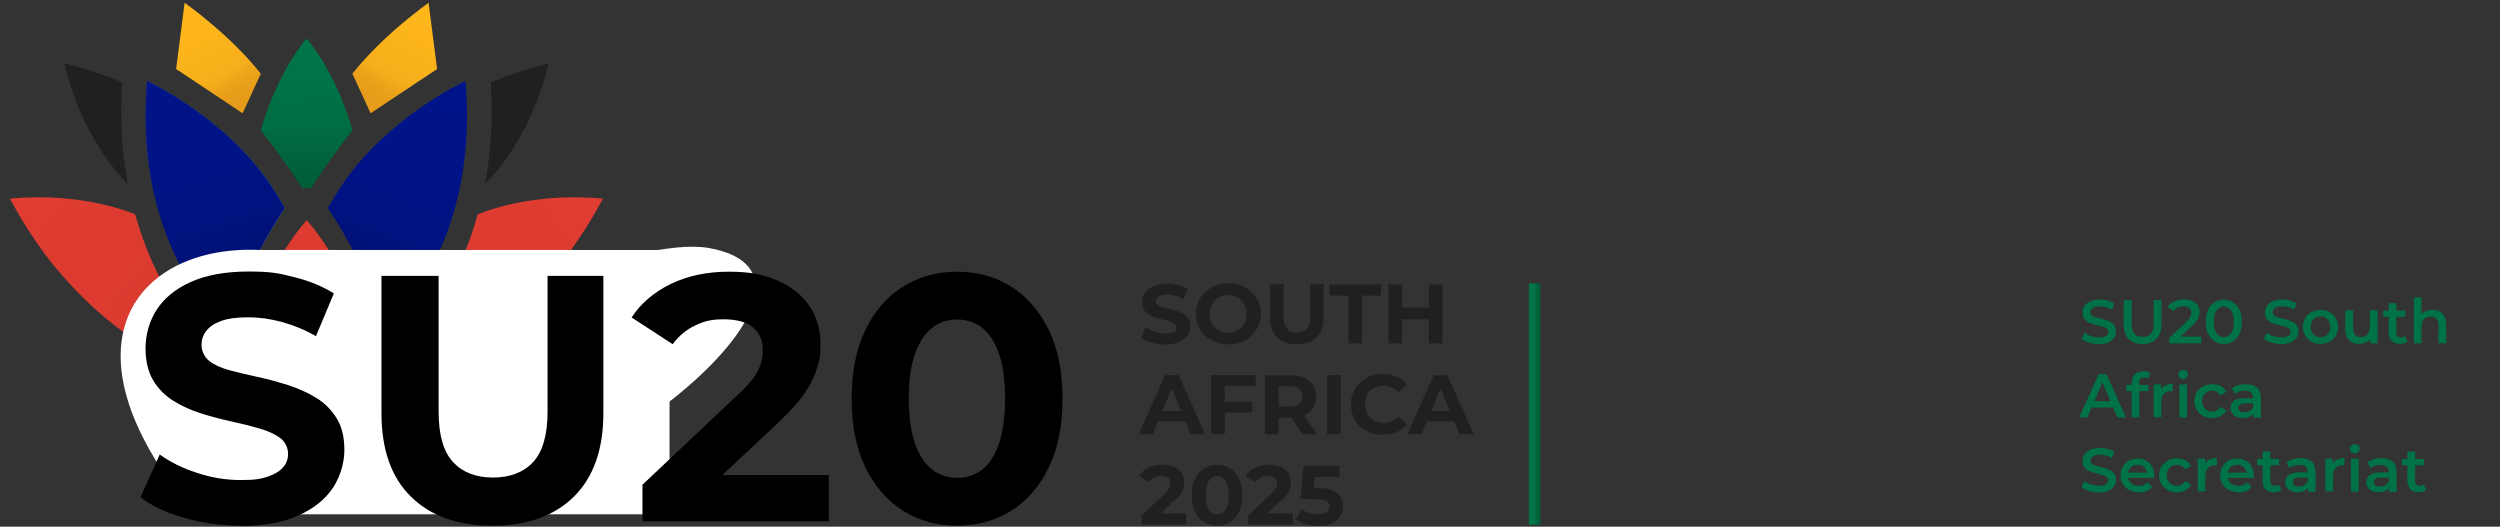 <?xml version="1.0" encoding="UTF-8"?>
<svg id="Layer_1" xmlns="http://www.w3.org/2000/svg" xmlns:xlink="http://www.w3.org/1999/xlink" version="1.1" viewBox="0 0 1496.2 315.2">
  <rect x="0" y="0" width="1496.2" height="315.2" fill="#333333" stroke="none"/>
  <!-- Generator: Adobe Illustrator 29.4.0, SVG Export Plug-In . SVG Version: 2.1.0 Build 152)  -->
  <defs>
    <style>
      .st0 {
        fill: url(#linear-gradient2);
      }

      .st1 {
        fill: url(#linear-gradient1);
      }

      .st2 {
        fill: url(#linear-gradient3);
      }

      .st3 {
        fill: url(#linear-gradient6);
      }

      .st4 {
        fill: url(#linear-gradient8);
      }

      .st5 {
        fill: url(#linear-gradient7);
      }

      .st6 {
        fill: url(#linear-gradient5);
      }

      .st7 {
        fill: url(#linear-gradient4);
      }

      .st8 {
        fill: #2c64ad;
      }

      .st9 {
        fill: url(#linear-gradient);
      }

      .st10 {
        fill: #fff;
      }

      .st11 {
        fill: #221f20;
      }

      .st12 {
        fill: #007247;
      }
    </style>
    <linearGradient id="linear-gradient" x1="181.2" y1="380.6" x2="185" y2="241.8" gradientTransform="translate(0 372.5) scale(1 -1)" gradientUnits="userSpaceOnUse">
      <stop offset="0" stop-color="#007749"/>
      <stop offset=".4" stop-color="#007447"/>
      <stop offset=".6" stop-color="#006d42"/>
      <stop offset=".8" stop-color="#00603a"/>
      <stop offset=".8" stop-color="#005e39"/>
    </linearGradient>
    <linearGradient id="linear-gradient1" x1="271.1" y1="390.7" x2="225.8" y2="311.4" gradientTransform="translate(0 372.5) scale(1 -1)" gradientUnits="userSpaceOnUse">
      <stop offset="0" stop-color="#ffb81c"/>
      <stop offset=".5" stop-color="#fdb51b"/>
      <stop offset=".8" stop-color="#f6ae1b"/>
      <stop offset=".9" stop-color="#eba11a"/>
      <stop offset="1" stop-color="#e69b1a"/>
    </linearGradient>
    <linearGradient id="linear-gradient2" x1="99.9" y1="385.1" x2="140.5" y2="312.3" xlink:href="#linear-gradient1"/>
    <linearGradient id="linear-gradient3" x1="99.3" y1="346.2" x2="156.9" y2="174.3" gradientTransform="translate(0 372.5) scale(1 -1)" gradientUnits="userSpaceOnUse">
      <stop offset="0" stop-color="#001489"/>
      <stop offset=".4" stop-color="#001386"/>
      <stop offset=".6" stop-color="#00127f"/>
      <stop offset=".8" stop-color="#001072"/>
      <stop offset=".9" stop-color="#000d5f"/>
      <stop offset="1" stop-color="#000a48"/>
      <stop offset="1" stop-color="#000a45"/>
    </linearGradient>
    <linearGradient id="linear-gradient4" x1="24.7" y1="251.8" x2="152.2" y2="147.9" gradientTransform="translate(0 372.5) scale(1 -1)" gradientUnits="userSpaceOnUse">
      <stop offset="0" stop-color="#e03c31"/>
      <stop offset=".4" stop-color="#dd3b30"/>
      <stop offset=".7" stop-color="#d6372d"/>
      <stop offset=".8" stop-color="#c93228"/>
      <stop offset="1" stop-color="#b62a22"/>
      <stop offset="1" stop-color="#b02820"/>
    </linearGradient>
    <linearGradient id="linear-gradient5" x1="338.2" y1="248.8" x2="212.6" y2="145.9" xlink:href="#linear-gradient4"/>
    <linearGradient id="linear-gradient6" x1="182.7" y1="252.3" x2="183.7" y2="146.5" xlink:href="#linear-gradient4"/>
    <linearGradient id="linear-gradient7" x1="262.5" y1="317.8" x2="208.6" y2="181.8" xlink:href="#linear-gradient3"/>
    <linearGradient id="linear-gradient8" x1="915" y1="241.8" x2="921.8" y2="241.8" gradientTransform="matrix(1,0,0,1,0,0)" xlink:href="#linear-gradient"/>
  </defs>
  <g>
    <path class="st11" d="M701.3,199.1c-1,.3-2.3.5-3.9.5s-4.2-.3-6.3-1-3.9-1.6-5.4-2.6l-2.8,6.2c1.6,1.2,3.7,2.2,6.3,2.9s5.3,1.1,8.1,1.1,6.2-.5,8.3-1.5c2.2-1,3.9-2.3,5-4,1.1-1.6,1.7-3.5,1.7-5.4s-.4-3.4-1.1-4.6c-.8-1.2-1.7-2.2-3-2.9s-2.5-1.3-4-1.8-2.9-.8-4.4-1.2c-1.5-.3-2.8-.7-4-1-1.2-.3-2.2-.8-2.9-1.3s-1.1-1.3-1.1-2.2.2-1.4.7-2c.4-.6,1.2-1.1,2.2-1.4s2.3-.6,3.9-.6,3.2.2,4.8.7c1.7.4,3.3,1.2,4.9,2.1l2.5-6.2c-1.7-1-3.5-1.8-5.7-2.3-2.2-.5-4.3-.8-6.6-.8-3.3,0-6.1.5-8.3,1.5s-3.8,2.3-5,4-1.6,3.5-1.6,5.5.4,3.4,1.1,4.6,1.7,2.2,3,2.9,2.5,1.4,4,1.8,2.9.9,4.4,1.2,2.8.7,4,1c1.2.4,2.2.8,2.9,1.4s1.1,1.3,1.1,2.2-.2,1.4-.7,2c-.5.6-1.2,1-2.2,1.3h0Z"/>
    <path class="st11" d="M721.2,200.9c1.7,1.6,3.8,2.9,6.2,3.8,2.4.9,5,1.4,7.8,1.4s5.3-.4,7.7-1.4,4.4-2.2,6.1-3.8c1.7-1.6,3.1-3.6,4.1-5.8s1.5-4.7,1.5-7.3-.5-5.1-1.5-7.3c-1-2.2-2.3-4.1-4.1-5.8s-3.8-2.9-6.1-3.8-4.9-1.4-7.7-1.4-5.3.4-7.7,1.4-4.4,2.2-6.2,3.8c-1.8,1.7-3.1,3.6-4.1,5.8s-1.4,4.6-1.4,7.3.5,5.1,1.4,7.3,2.3,4.2,4,5.8h0ZM724.8,183.3c.5-1.4,1.3-2.6,2.3-3.6s2.2-1.8,3.5-2.3,2.8-.8,4.4-.8,3,.3,4.4.8c1.3.5,2.5,1.3,3.5,2.3,1,1,1.8,2.2,2.3,3.6.6,1.4.8,2.9.8,4.6s-.3,3.2-.8,4.6c-.5,1.4-1.3,2.6-2.3,3.6s-2.2,1.8-3.5,2.3c-1.3.5-2.8.8-4.4.8s-3-.3-4.4-.8c-1.3-.5-2.5-1.3-3.5-2.3s-1.8-2.2-2.3-3.6c-.6-1.4-.8-2.9-.8-4.6s.3-3.2.8-4.6h0Z"/>
    <path class="st11" d="M776.2,206.1c5,0,8.9-1.4,11.8-4.2,2.8-2.8,4.2-6.8,4.2-12v-19.8h-8.1v19.5c0,3.4-.7,5.8-2.1,7.3-1.4,1.5-3.3,2.2-5.8,2.2s-4.4-.7-5.8-2.2-2.1-3.9-2.1-7.3v-19.5h-8.2v19.8c0,5.2,1.4,9.2,4.2,12,2.8,2.8,6.7,4.2,11.8,4.2Z"/>
    <polygon class="st11" points="815.2 205.5 815.2 176.9 826.5 176.9 826.5 170.2 795.7 170.2 795.7 176.9 807 176.9 807 205.5 815.2 205.5"/>
    <polygon class="st11" points="839.1 191.1 855.1 191.1 855.1 205.5 863.3 205.5 863.3 170.2 855.1 170.2 855.1 184.1 839.1 184.1 839.1 170.2 830.9 170.2 830.9 205.5 839.1 205.5 839.1 191.1"/>
    <path class="st11" d="M705.4,224.5h-8.1l-15.8,35.3h8.4l3.2-7.6h16.4l3.1,7.6h8.6l-15.8-35.3h0ZM695.7,246l5.6-13.5,5.6,13.5h-11.2Z"/>
    <polygon class="st11" points="751.5 231 751.5 224.5 724.9 224.5 724.9 259.8 733 259.8 733 246.9 749.4 246.9 749.4 240.4 733 240.4 733 231 751.5 231"/>
    <path class="st11" d="M765.3,250h7.1c.1,0,.2,0,.4,0l6.8,9.9h8.8l-7.9-11.3s0,0,0,0c2.3-1,4.1-2.5,5.3-4.4,1.2-1.9,1.9-4.2,1.9-6.8s-.6-4.9-1.9-6.9-3-3.4-5.3-4.4-5-1.5-8.2-1.5h-15.3v35.3h8.2v-9.8h0ZM777.6,232.8c1.2,1.1,1.9,2.6,1.9,4.5s-.6,3.4-1.9,4.5c-1.2,1.1-3.1,1.6-5.7,1.6h-6.7v-12.3h6.7c2.5,0,4.4.5,5.7,1.6h0Z"/>
    <rect class="st11" x="794.2" y="224.5" width="8.2" height="35.3"/>
    <path class="st11" d="M820,234c1-1,2.2-1.8,3.6-2.3,1.4-.5,2.9-.8,4.5-.8s3.4.4,4.8,1c1.5.7,2.8,1.7,4,3.1l5.2-4.9c-1.7-2.1-3.8-3.6-6.2-4.7s-5.2-1.6-8.3-1.6-5.3.4-7.6,1.3-4.3,2.2-6.1,3.8c-1.7,1.6-3.1,3.6-4,5.8-1,2.2-1.4,4.7-1.4,7.3s.5,5.1,1.4,7.3,2.3,4.2,4,5.8c1.7,1.6,3.7,2.9,6.1,3.8s4.9,1.3,7.6,1.3,5.9-.5,8.3-1.6,4.5-2.6,6.2-4.7l-5.2-4.9c-1.2,1.4-2.6,2.5-4,3.1-1.5.7-3.1,1-4.8,1s-3.2-.3-4.5-.8-2.6-1.3-3.6-2.3c-1-1-1.8-2.2-2.3-3.6s-.8-2.9-.8-4.6.3-3.2.8-4.6c.5-1.4,1.3-2.6,2.3-3.6h0Z"/>
    <path class="st11" d="M873.4,259.8h8.6l-15.8-35.3h-8.1l-15.8,35.3h8.4l3.2-7.6h16.4l3.1,7.6h0ZM856.5,246l5.6-13.5,5.6,13.5h-11.2Z"/>
    <path class="st11" d="M702.9,299.8c1.7-1.6,2.9-2.9,3.8-4.2s1.4-2.4,1.7-3.6c.3-1.1.4-2.3.4-3.4,0-2.1-.5-4-1.6-5.6s-2.6-2.8-4.6-3.6c-2-.9-4.3-1.3-6.9-1.3s-6,.6-8.4,1.8c-2.4,1.2-4.3,2.8-5.7,4.8l6,3.8c.9-1.2,1.9-2.1,3.2-2.7,1.3-.6,2.6-.9,4.1-.9s3.2.4,4.2,1.1,1.4,1.8,1.4,3.2,0,1.1-.3,1.8-.5,1.4-1,2.1c-.5.8-1.3,1.6-2.4,2.6l-13.6,12.9v5.3h26.7v-6.7h-15.2l8.1-7.7h0Z"/>
    <path class="st11" d="M736.2,280.3c-2.3-1.4-4.9-2.1-7.8-2.1s-5.5.7-7.8,2.1c-2.3,1.4-4.1,3.5-5.4,6.2-1.3,2.7-2,6-2,9.9s.7,7.2,2,9.9c1.3,2.7,3.1,4.8,5.4,6.2s4.9,2.1,7.8,2.1,5.5-.7,7.8-2.1c2.3-1.4,4.1-3.5,5.4-6.2,1.3-2.7,2-6,2-9.9s-.7-7.2-2-9.9c-1.3-2.7-3.1-4.8-5.4-6.2h0ZM734.5,302.9c-.6,1.7-1.4,2.9-2.4,3.7-1,.8-2.2,1.2-3.6,1.2s-2.5-.4-3.6-1.2c-1-.8-1.8-2-2.4-3.7s-.9-3.9-.9-6.5.3-4.8.9-6.5,1.4-2.9,2.4-3.7c1-.8,2.2-1.2,3.6-1.2s2.6.4,3.6,1.2,1.8,2,2.4,3.7c.6,1.7.9,3.9.9,6.5s-.3,4.8-.9,6.5Z"/>
    <path class="st11" d="M766.7,299.8c1.7-1.6,2.9-2.9,3.8-4.2s1.4-2.4,1.7-3.6c.3-1.1.4-2.3.4-3.4,0-2.1-.5-4-1.6-5.6s-2.6-2.8-4.6-3.6c-2-.9-4.3-1.3-6.9-1.3s-6,.6-8.4,1.8c-2.4,1.2-4.3,2.8-5.7,4.8l6,3.8c.9-1.2,1.9-2.1,3.2-2.7,1.3-.6,2.6-.9,4.1-.9s3.2.4,4.2,1.1,1.4,1.8,1.4,3.2,0,1.1-.3,1.8-.5,1.4-1,2.1-1.3,1.6-2.4,2.6l-13.6,12.9v5.3h26.7v-6.7h-15.2l8.1-7.7h0Z"/>
    <path class="st11" d="M797.7,293.5c-2.1-1-5-1.4-8.5-1.4h-2.9l.6-6.7h14.7v-6.6h-21.5l-1.8,19.9h9c2.2,0,3.8.2,5,.6s2,.9,2.5,1.6c.5.7.7,1.5.7,2.4,0,1.4-.6,2.6-1.8,3.4s-2.8,1.2-4.8,1.2-3.6-.3-5.4-.9c-1.8-.6-3.3-1.4-4.7-2.3l-3.2,6.3c1.7,1.2,3.8,2.1,6.2,2.8,2.4.7,4.8,1,7.3,1s6.1-.5,8.3-1.6c2.2-1.1,3.8-2.5,4.8-4.3,1-1.8,1.6-3.7,1.6-5.8s-.5-3.9-1.5-5.6c-1-1.6-2.5-2.9-4.7-3.9h0Z"/>
  </g>
  <g>
    <g>
      <path class="st9" d="M183.5,23c-19.4,23.5-27.4,55-27.4,55,15.8,20.4,24.8,34.6,24.8,34.6h5.2s9-14.2,24.8-34.6c0,0-8-31.5-27.4-55Z"/>
      <path class="st1" d="M210.9,44.1l10.9,23.7,39.8-26.5-5.1-39.6s-26.6,18.5-45.6,42.4h0Z"/>
      <path class="st0" d="M156.1,44.1l-10.9,23.7-39.8-26.5L110.5,1.7s26.6,18.5,45.6,42.4Z"/>
      <path class="st11" d="M76.4,109.5l-.2-1.1c-2.9-16.3-4.4-34.8-3.3-55.4v-2c.1,0,.2-1.7.2-1.7-10.4-4.4-21.9-8.3-34.6-11.4h0c8.9,37.7,27.1,61.1,38,72.3l-.2-.8h0Z"/>
      <path class="st11" d="M38.6,38.1v.6c.1,0,0-.6,0-.6h0Z"/>
      <path class="st11" d="M290.4,109.5l.2-1.1c2.9-16.3,4.4-34.8,3.3-55.4v-2c-.1,0-.2-1.7-.2-1.7,10.4-4.4,21.9-8.3,34.6-11.4h0c-8.9,37.7-27.1,61.1-38,72.3l.2-.8h0Z"/>
      <path class="st8" d="M119.4,175.9h0c-22.2-33.2-29.8-75.4-29.8-75.4-1.8-9.7-3.3-26.1-1.6-52,0,0,0,0,0,0h0s47.7,21.9,75.3,64.2c0,0,5,7.9,7.2,11.9,0,0-25,35.6-33.4,73.4l-17.6-22h0Z"/>
      <path class="st2" d="M87.9,48.4h0s47.7,21.9,75.3,64.2c0,0,5,7.9,7.2,11.9,0,0-25,35.6-33.4,73.4,0,0-57.8-47-49-149.4h0Z"/>
      <path class="st7" d="M119.6,201.1h0c0,0-.6-.7-1.7-1.8-1.2-1.3-2.3-2.6-3.5-4-8.1-9.8-23.7-32.1-33.5-67,0,0-30.6-13.7-75-9.4l.7,1.2c4.9,9.1,10.1,17.5,15.4,25.1h0s53.4,82.9,135,83.3c0,0-18.1-6.6-37.4-27.3h0Z"/>
      <path class="st6" d="M360.9,118.9c-44.4-4.3-75,9.4-75,9.4-9.7,34.9-25.4,57.2-33.5,67-1.2,1.4-2.3,2.7-3.5,4-1.1,1.2-1.7,1.8-1.7,1.8h0c-19.3,20.8-37.4,27.4-37.4,27.4,81.6-.4,135-83.3,135-83.3h0c5.3-7.6,10.5-16,15.4-25.1l.7-1.2h0Z"/>
      <path class="st3" d="M218.3,203.8c-6.9-40.6-32.8-69.9-34.8-72h0c0-.1,0-.1,0,0,0,0,0,0,0,0h0c-1.9,2.3-27.9,31.5-34.8,72.1,0,0,15.4,17.5,34.8,24.7h0s0,0,0,0c0,0,0,0,0,0h0c19.3-7.2,34.8-24.7,34.8-24.7h0Z"/>
      <path class="st5" d="M278.7,48.4h0s-47.7,21.9-75.3,64.2c0,0-5,7.9-7.2,11.9,0,0,25,35.6,33.4,73.4,0,0,57.8-47,49-149.4h0Z"/>
    </g>
    <rect class="st10" x="143.6" y="149.6" width="257.1" height="158.2"/>
    <path class="st10" d="M100.8,287.1C7.9,154,163,105.4,256.5,195.3c0,0,123.6-54.6,167.6-46.9,94.4,16.6-70.5,153.1-169.7,153.1s-129.6,20-153.6-14.4Z"/>
  </g>
  <g>
    <path d="M144.1,314.6c-11.8,0-23.1-1.6-33.9-4.7-10.9-3.1-19.6-7.2-26.1-12.3l11.5-25.6c6.2,4.5,13.6,8.2,22.3,11,8.7,2.9,17.4,4.3,26.2,4.3s12.1-.7,16.3-2.1c4.1-1.4,7.2-3.3,9.1-5.6,2-2.3,2.9-5,2.9-8.1s-1.5-7-4.6-9.3c-3.1-2.3-7.2-4.2-12.3-5.7-5.1-1.5-10.7-2.9-16.7-4.2-6-1.3-12.1-2.9-18.2-4.8-6.1-1.9-11.7-4.4-16.8-7.6-5.1-3.2-9.2-7.3-12.2-12.4-3-5.1-4.5-11.5-4.5-19.2s2.2-16.1,6.7-23c4.5-6.9,11.3-12.5,20.5-16.6,9.2-4.1,20.7-6.2,34.5-6.2s18.4,1.1,27.4,3.4c9,2.2,16.9,5.5,23.6,9.7l-10.7,25.6c-6.6-3.8-13.4-6.6-20.4-8.5-7-1.9-13.7-2.8-20.2-2.8s-12.1.7-16.2,2.2c-4.1,1.5-7,3.5-8.9,6-1.9,2.5-2.8,5.3-2.8,8.4s1.5,7.1,4.6,9.5c3.1,2.4,7.1,4.2,12.2,5.6,5,1.3,10.6,2.7,16.8,4,6.2,1.3,12.2,3,18.3,4.9,6,2,11.5,4.4,16.6,7.5,5,3,9.1,7.1,12.3,12.2,3.2,5.1,4.7,11.4,4.7,19s-2.3,15.8-6.8,22.7c-4.6,6.9-11.4,12.4-20.7,16.6-9.2,4.2-20.8,6.3-34.6,6.3Z"/>
    <path d="M294.8,314.6c-20.9,0-37.2-5.8-48.9-17.4-11.8-11.6-17.6-28.3-17.6-50v-82.1h34.2v81.3c0,13.9,2.9,23.9,8.6,30.1,5.7,6.2,13.7,9.3,23.9,9.3s18.4-3.1,24.1-9.3c5.7-6.2,8.6-16.3,8.6-30.1v-81.3h33.4v82.1c0,21.7-5.9,38.4-17.6,50-11.8,11.6-28,17.4-48.7,17.4Z"/>
    <path d="M384.5,312.1v-22l56.7-53.5c4.5-4.1,7.8-7.7,10-10.8,2.2-3.1,3.6-6.1,4.3-8.8.7-2.7,1-5.3,1-7.7,0-5.7-2-10.2-5.9-13.4-3.9-3.2-9.8-4.8-17.6-4.8s-12,1.3-17.2,3.8c-5.2,2.5-9.6,6.2-13.2,11.1l-24.6-16c5.5-8.4,13.2-15,23.3-20,10.1-4.9,21.7-7.4,34.9-7.4s20.5,1.8,28.8,5.2c8.3,3.5,14.7,8.5,19.2,15,4.5,6.5,6.8,14.2,6.8,23.2s-.7,9.3-2,14.1c-1.3,4.8-3.7,9.7-7.2,14.9-3.5,5.2-8.7,11-15.5,17.4l-47,44.1-6.5-12.2h83.2v27.7h-111.3Z"/>
    <path d="M572.7,314.6c-12,0-22.8-3-32.2-8.9-9.5-5.9-16.9-14.6-22.5-25.8-5.5-11.3-8.3-25-8.3-41.3s2.8-30,8.3-41.3c5.5-11.3,13-19.9,22.5-25.8,9.5-5.9,20.2-8.9,32.2-8.9s23,3,32.4,8.9c9.5,6,16.9,14.6,22.5,25.8,5.5,11.3,8.3,25,8.3,41.3s-2.8,30-8.3,41.3c-5.5,11.3-13,19.9-22.5,25.8-9.5,6-20.3,8.9-32.4,8.9ZM572.7,286c5.7,0,10.7-1.6,15-4.9,4.3-3.3,7.6-8.4,10.1-15.4,2.4-7,3.7-16,3.7-27.1s-1.2-20.1-3.7-27.1c-2.5-7-5.8-12.1-10.1-15.4-4.3-3.3-9.3-4.9-15-4.9s-10.4,1.6-14.7,4.9c-4.3,3.3-7.8,8.4-10.3,15.4-2.5,7-3.8,16-3.8,27.1s1.3,20.1,3.8,27.1c2.5,7,5.9,12.1,10.3,15.4,4.3,3.3,9.2,4.9,14.7,4.9Z"/>
  </g>
  <rect class="st4" x="915" y="169.6" width="6.9" height="144.5"/>
  <g>
    <path class="st12" d="M1256,205.9c-2,0-4-.3-5.8-.9-1.8-.6-3.3-1.3-4.4-2.2l1.7-3.7c1,.8,2.3,1.5,3.8,2,1.5.5,3.1.8,4.7.8s2.5-.1,3.3-.4,1.5-.7,1.9-1.2c.4-.5.6-1.1.6-1.7s-.3-1.4-.9-1.9c-.6-.5-1.3-.9-2.2-1.1-.9-.3-1.9-.5-3-.8s-2.2-.5-3.3-.9c-1.1-.3-2.1-.8-3-1.3-.9-.5-1.6-1.2-2.2-2.1-.6-.9-.8-2-.8-3.4s.4-2.7,1.1-3.9c.8-1.2,1.9-2.1,3.4-2.8,1.5-.7,3.5-1.1,5.9-1.1s3.1.2,4.6.6c1.5.4,2.9,1,4,1.7l-1.5,3.7c-1.2-.7-2.4-1.2-3.6-1.5s-2.4-.5-3.6-.5-2.4.2-3.2.5c-.8.3-1.4.7-1.8,1.3-.4.5-.6,1.1-.6,1.8s.3,1.4.8,1.9c.6.5,1.3.9,2.2,1.1.9.3,1.9.5,3,.8,1.1.2,2.2.5,3.3.9,1.1.3,2.1.8,3,1.3.9.5,1.6,1.2,2.2,2.1.6.9.8,2,.8,3.3s-.4,2.7-1.1,3.8c-.8,1.2-1.9,2.1-3.5,2.8-1.6.7-3.5,1.1-5.9,1.1Z"/>
    <path class="st12" d="M1282.3,205.9c-3.5,0-6.3-1-8.3-3-2-2-3-4.9-3-8.7v-14.6h4.8v14.4c0,2.7.6,4.6,1.7,5.8,1.1,1.2,2.8,1.8,4.9,1.8s3.7-.6,4.8-1.8c1.1-1.2,1.7-3.1,1.7-5.8v-14.4h4.7v14.6c0,3.8-1,6.7-3,8.7-2,2-4.8,3-8.3,3Z"/>
    <path class="st12" d="M1298.2,205.5v-3.2l10.3-9.8c.8-.8,1.5-1.5,1.9-2.1.4-.6.7-1.2.9-1.7.1-.5.2-1,.2-1.5,0-1.2-.4-2.1-1.2-2.8-.8-.7-2-1-3.6-1s-2.4.2-3.4.7c-1,.4-1.9,1.1-2.6,2l-3.4-2.6c1-1.4,2.4-2.4,4.1-3.2,1.7-.8,3.6-1.1,5.8-1.1s3.5.3,4.9.9c1.4.6,2.5,1.5,3.2,2.6.8,1.1,1.1,2.4,1.1,3.9s-.1,1.7-.3,2.5c-.2.8-.6,1.7-1.3,2.6-.6.9-1.5,2-2.7,3.1l-8.9,8.4-1-1.8h15.2v4.1h-19.1Z"/>
    <path class="st12" d="M1330.9,205.9c-2.1,0-3.9-.5-5.5-1.6s-2.9-2.5-3.9-4.5c-1-2-1.4-4.4-1.4-7.2s.5-5.2,1.4-7.2c.9-2,2.2-3.5,3.9-4.5,1.6-1,3.5-1.6,5.5-1.6s3.9.5,5.5,1.6c1.6,1,2.9,2.5,3.9,4.5.9,2,1.4,4.4,1.4,7.2s-.5,5.2-1.4,7.2c-1,2-2.2,3.5-3.9,4.5-1.6,1-3.5,1.6-5.5,1.6ZM1330.9,201.7c1.2,0,2.2-.3,3.1-1,.9-.7,1.6-1.7,2.1-3,.5-1.4.8-3.1.8-5.1s-.3-3.8-.8-5.1c-.5-1.4-1.2-2.4-2.1-3-.9-.7-1.9-1-3.1-1s-2.2.3-3.1,1c-.9.7-1.6,1.7-2.1,3-.5,1.4-.8,3.1-.8,5.1s.3,3.8.8,5.1c.5,1.4,1.2,2.4,2.1,3,.9.7,1.9,1,3.1,1Z"/>
    <path class="st12" d="M1365.1,205.9c-2,0-4-.3-5.8-.9-1.8-.6-3.3-1.3-4.4-2.2l1.7-3.7c1,.8,2.3,1.5,3.8,2,1.5.5,3.1.8,4.7.8s2.5-.1,3.3-.4,1.5-.7,1.9-1.2c.4-.5.6-1.1.6-1.7s-.3-1.4-.9-1.9c-.6-.5-1.3-.9-2.2-1.1-.9-.3-1.9-.5-3-.8s-2.2-.5-3.3-.9c-1.1-.3-2.1-.8-3-1.3-.9-.5-1.6-1.2-2.2-2.1-.6-.9-.8-2-.8-3.4s.4-2.7,1.1-3.9c.8-1.2,1.9-2.1,3.4-2.8,1.5-.7,3.5-1.1,5.9-1.1s3.1.2,4.6.6c1.5.4,2.9,1,4,1.7l-1.5,3.7c-1.2-.7-2.4-1.2-3.6-1.5s-2.4-.5-3.6-.5-2.4.2-3.2.5c-.8.3-1.4.7-1.8,1.3-.4.5-.6,1.1-.6,1.8s.3,1.4.8,1.9c.6.5,1.3.9,2.2,1.1.9.3,1.9.5,3,.8,1.1.2,2.2.5,3.3.9,1.1.3,2.1.8,3,1.3.9.5,1.6,1.2,2.2,2.1.6.9.8,2,.8,3.3s-.4,2.7-1.1,3.8c-.8,1.2-1.9,2.1-3.5,2.8-1.6.7-3.5,1.1-5.9,1.1Z"/>
    <path class="st12" d="M1388.8,205.8c-2,0-3.8-.4-5.4-1.3-1.6-.9-2.8-2.1-3.8-3.6-.9-1.5-1.4-3.3-1.4-5.2s.5-3.7,1.4-5.3c.9-1.5,2.2-2.7,3.7-3.6,1.6-.9,3.4-1.3,5.4-1.3s3.9.4,5.5,1.3c1.6.9,2.8,2.1,3.7,3.6s1.4,3.3,1.4,5.3-.5,3.7-1.4,5.2c-.9,1.5-2.2,2.7-3.8,3.6-1.6.9-3.4,1.3-5.4,1.3ZM1388.8,201.9c1.1,0,2.1-.3,3-.8.9-.5,1.6-1.2,2.1-2.2s.8-2,.8-3.3-.3-2.3-.8-3.3c-.5-.9-1.2-1.6-2.1-2.1-.9-.5-1.9-.8-3-.8s-2.1.3-3,.8c-.9.5-1.6,1.2-2.1,2.1-.5.9-.8,2-.8,3.3s.3,2.3.8,3.3c.5.9,1.2,1.7,2.1,2.2.9.5,1.9.8,3,.8Z"/>
    <path class="st12" d="M1412.1,205.8c-1.7,0-3.2-.3-4.4-.9-1.3-.6-2.3-1.6-3-2.9-.7-1.3-1.1-2.9-1.1-4.9v-11.3h4.7v10.7c0,1.8.4,3.1,1.2,3.9.8.9,1.9,1.3,3.4,1.3s2-.2,2.8-.7c.8-.4,1.4-1.1,1.9-2,.4-.9.7-2,.7-3.3v-10h4.6v19.8h-4.4v-5.4l.8,1.7c-.7,1.3-1.6,2.2-2.9,2.9-1.3.7-2.7,1-4.2,1Z"/>
    <path class="st12" d="M1426.3,189.6v-3.7h13.2v3.7h-13.2ZM1436.4,205.8c-2.2,0-3.8-.6-5-1.7-1.2-1.1-1.8-2.8-1.8-4.9v-17.8h4.6v17.6c0,.9.2,1.7.7,2.2.5.5,1.2.8,2.1.8s1.8-.3,2.5-.8l1.3,3.3c-.6.4-1.2.8-2,1-.8.2-1.6.3-2.4.3Z"/>
    <path class="st12" d="M1455.8,185.5c1.6,0,3,.3,4.2.9s2.2,1.6,2.9,2.8c.7,1.3,1.1,2.9,1.1,4.9v11.3h-4.6v-10.7c0-1.8-.4-3.1-1.2-3.9-.8-.9-2-1.3-3.5-1.3s-2,.2-2.9.7c-.8.4-1.5,1.1-1.9,2-.5.9-.7,2-.7,3.3v10h-4.6v-27.5h4.6v13.1l-1-1.7c.7-1.3,1.7-2.2,3-2.9,1.3-.7,2.8-1,4.6-1Z"/>
    <path class="st12" d="M1244.3,249.9l11.7-25.9h4.7l11.7,25.9h-5.1l-10-23.3h1.9l-10,23.3h-4.9ZM1249.7,243.9l1.3-3.8h13.9l1.3,3.8h-16.6Z"/>
    <path class="st12" d="M1272.6,234v-3.7h13.2v3.7h-13.2ZM1275.8,249.9v-20.8c0-2.1.6-3.8,1.8-5,1.2-1.2,3-1.9,5.2-1.9s1.6,0,2.3.3c.7.2,1.3.4,1.8.8l-1.3,3.4c-.3-.2-.7-.4-1.1-.6-.4-.1-.9-.2-1.4-.2-1,0-1.7.3-2.2.8-.5.5-.7,1.3-.7,2.3v4.3c.1,0,.1,16.5.1,16.5h-4.6Z"/>
    <path class="st12" d="M1288.9,249.9v-19.8h4.4v5.4l-.5-1.6c.6-1.3,1.5-2.3,2.8-3.1,1.3-.7,2.8-1.1,4.7-1.1v4.4c-.2,0-.3,0-.5,0-.2,0-.3,0-.5,0-1.8,0-3.2.5-4.2,1.5-1,1-1.6,2.6-1.6,4.6v9.5h-4.6Z"/>
    <path class="st12" d="M1306.6,226.9c-.9,0-1.6-.3-2.1-.8-.6-.5-.8-1.2-.8-2s.3-1.4.8-1.9c.6-.5,1.3-.8,2.1-.8s1.6.3,2.1.8c.6.5.8,1.2.8,1.9s-.3,1.5-.8,2c-.5.6-1.3.8-2.1.8ZM1304.3,249.9v-19.8h4.6v19.8h-4.6Z"/>
    <path class="st12" d="M1324,250.2c-2.1,0-3.9-.4-5.5-1.3-1.6-.9-2.9-2.1-3.8-3.6-.9-1.5-1.4-3.3-1.4-5.2s.5-3.7,1.4-5.3c.9-1.5,2.2-2.7,3.8-3.6,1.6-.9,3.5-1.3,5.5-1.3s3.6.4,5.1,1.2c1.5.8,2.6,1.9,3.3,3.4l-3.5,2.1c-.6-.9-1.3-1.6-2.2-2.1-.9-.5-1.8-.7-2.8-.7s-2.2.3-3.1.8c-.9.5-1.6,1.2-2.1,2.1-.5.9-.8,2-.8,3.3s.3,2.4.8,3.3c.5.9,1.2,1.7,2.1,2.2.9.5,1.9.8,3.1.8s1.9-.2,2.8-.7c.9-.5,1.6-1.2,2.2-2.1l3.5,2.1c-.7,1.5-1.8,2.6-3.3,3.4-1.5.8-3.2,1.2-5.1,1.2Z"/>
    <path class="st12" d="M1342.4,250.2c-1.5,0-2.8-.3-3.9-.8-1.1-.5-2-1.2-2.6-2.1s-.9-1.9-.9-3.1.3-2.1.8-3c.5-.9,1.4-1.6,2.6-2.1,1.2-.5,2.8-.8,4.8-.8h5.7v3.1h-5.4c-1.6,0-2.6.3-3.2.8-.6.5-.8,1.1-.8,1.9s.3,1.5,1,2,1.6.7,2.8.7,2.2-.3,3.1-.8c.9-.5,1.6-1.3,2-2.3l.7,2.8c-.4,1.2-1.2,2.1-2.4,2.7-1.1.6-2.6,1-4.4,1ZM1348.6,249.9v-4l-.2-.8v-7c0-1.4-.4-2.4-1.2-3.2-.8-.8-2.1-1.1-3.8-1.1s-2.2.2-3.2.5c-1.1.3-2,.8-2.7,1.4l-1.8-3.4c1.1-.8,2.4-1.4,3.8-1.8,1.5-.4,3-.6,4.6-.6,2.9,0,5.1.7,6.7,2.1,1.6,1.4,2.3,3.5,2.3,6.4v11.6h-4.4Z"/>
    <path class="st12" d="M1256,294.7c-2,0-4-.3-5.8-.9-1.8-.6-3.3-1.3-4.4-2.2l1.7-3.7c1,.8,2.3,1.5,3.8,2,1.5.5,3.1.8,4.7.8s2.5-.1,3.3-.4,1.5-.7,1.9-1.2c.4-.5.6-1.1.6-1.7s-.3-1.4-.9-1.9c-.6-.5-1.3-.9-2.2-1.1-.9-.3-1.9-.5-3-.8s-2.2-.5-3.3-.9c-1.1-.3-2.1-.8-3-1.3-.9-.5-1.6-1.2-2.2-2.1-.6-.9-.8-2-.8-3.4s.4-2.7,1.1-3.9c.8-1.2,1.9-2.1,3.4-2.8,1.5-.7,3.5-1.1,5.9-1.1s3.1.2,4.6.6c1.5.4,2.9,1,4,1.7l-1.5,3.7c-1.2-.7-2.4-1.2-3.6-1.5s-2.4-.5-3.6-.5-2.4.2-3.2.5c-.8.3-1.4.7-1.8,1.3s-.6,1.1-.6,1.8.3,1.4.8,1.9c.6.5,1.3.9,2.2,1.1.9.3,1.9.5,3,.8,1.1.2,2.2.5,3.3.9,1.1.3,2.1.8,3,1.3.9.5,1.6,1.2,2.2,2.1.6.9.8,2,.8,3.3s-.4,2.7-1.1,3.8c-.8,1.2-1.9,2.1-3.5,2.8-1.6.7-3.5,1.1-5.9,1.1Z"/>
    <path class="st12" d="M1280.1,294.6c-2.2,0-4.1-.4-5.8-1.3-1.6-.9-2.9-2.1-3.8-3.6-.9-1.5-1.4-3.3-1.4-5.2s.4-3.7,1.3-5.2c.9-1.5,2.1-2.7,3.6-3.6,1.5-.9,3.3-1.3,5.3-1.3s3.6.4,5.1,1.3c1.5.9,2.7,2,3.6,3.6.9,1.5,1.3,3.3,1.3,5.4s0,.4,0,.6c0,.3,0,.5,0,.7h-16.5v-3.1h14l-1.8,1c0-1.1-.2-2.1-.7-3-.5-.9-1.1-1.6-2-2-.8-.5-1.8-.7-3-.7s-2.1.2-3,.7c-.9.5-1.5,1.2-2,2.1-.5.9-.7,1.9-.7,3.1v.7c0,1.2.3,2.2.8,3.1.5.9,1.3,1.6,2.3,2.1,1,.5,2.1.8,3.4.8s2.1-.2,3-.6c.9-.4,1.7-.9,2.4-1.6l2.5,2.9c-.9,1-2,1.8-3.4,2.4-1.3.5-2.9.8-4.6.8Z"/>
    <path class="st12" d="M1302.9,294.6c-2.1,0-3.9-.4-5.5-1.3-1.6-.9-2.9-2.1-3.8-3.6-.9-1.5-1.4-3.3-1.4-5.2s.5-3.7,1.4-5.3c.9-1.5,2.2-2.7,3.8-3.6,1.6-.9,3.5-1.3,5.5-1.3s3.6.4,5.1,1.2c1.5.8,2.6,1.9,3.3,3.4l-3.5,2.1c-.6-.9-1.3-1.6-2.2-2.1-.9-.5-1.8-.7-2.8-.7s-2.2.3-3.1.8c-.9.5-1.6,1.2-2.1,2.1-.5.9-.8,2-.8,3.3s.3,2.4.8,3.3c.5.9,1.2,1.7,2.1,2.2.9.5,1.9.8,3.1.8s1.9-.2,2.8-.7c.9-.5,1.6-1.2,2.2-2.1l3.5,2.1c-.7,1.5-1.8,2.6-3.3,3.4-1.5.8-3.2,1.2-5.1,1.2Z"/>
    <path class="st12" d="M1315.3,294.3v-19.8h4.4v5.4l-.5-1.6c.6-1.3,1.5-2.3,2.8-3.1,1.3-.7,2.8-1.1,4.7-1.1v4.4c-.2,0-.3,0-.5,0-.2,0-.3,0-.5,0-1.8,0-3.2.5-4.2,1.5s-1.6,2.6-1.6,4.6v9.5h-4.6Z"/>
    <path class="st12" d="M1339.7,294.6c-2.2,0-4.1-.4-5.8-1.3-1.6-.9-2.9-2.1-3.8-3.6-.9-1.5-1.4-3.3-1.4-5.2s.4-3.7,1.3-5.2c.9-1.5,2.1-2.7,3.6-3.6,1.5-.9,3.3-1.3,5.3-1.3s3.6.4,5.1,1.3c1.5.9,2.7,2,3.6,3.6.9,1.5,1.3,3.3,1.3,5.4s0,.4,0,.6c0,.3,0,.5,0,.7h-16.5v-3.1h14l-1.8,1c0-1.1-.2-2.1-.7-3-.5-.9-1.1-1.6-2-2-.8-.5-1.8-.7-3-.7s-2.1.2-3,.7c-.9.5-1.5,1.2-2,2.1-.5.9-.7,1.9-.7,3.1v.7c0,1.2.3,2.2.8,3.1.5.9,1.3,1.6,2.3,2.1,1,.5,2.1.8,3.4.8s2.1-.2,3-.6c.9-.4,1.7-.9,2.4-1.6l2.5,2.9c-.9,1-2,1.8-3.4,2.4-1.3.5-2.9.8-4.6.8Z"/>
    <path class="st12" d="M1350.8,278.4v-3.7h13.2v3.7h-13.2ZM1360.9,294.6c-2.2,0-3.8-.6-5-1.7-1.2-1.1-1.8-2.8-1.8-4.9v-17.8h4.6v17.6c0,.9.2,1.7.7,2.2.5.5,1.2.8,2.1.8s1.8-.3,2.5-.8l1.3,3.3c-.6.4-1.2.8-2,1-.8.2-1.6.3-2.4.3Z"/>
    <path class="st12" d="M1375.1,294.6c-1.5,0-2.8-.3-3.9-.8-1.1-.5-2-1.2-2.6-2.1s-.9-1.9-.9-3.1.3-2.1.8-3c.5-.9,1.4-1.6,2.6-2.1,1.2-.5,2.8-.8,4.8-.8h5.7v3.1h-5.4c-1.6,0-2.6.3-3.2.8-.6.5-.8,1.1-.8,1.9s.3,1.5,1,2c.7.5,1.6.7,2.8.7s2.2-.3,3.1-.8c.9-.5,1.6-1.3,2-2.3l.7,2.8c-.4,1.2-1.2,2.1-2.4,2.7-1.1.6-2.6,1-4.4,1ZM1381.3,294.3v-4l-.2-.8v-7c0-1.4-.4-2.4-1.2-3.2-.8-.8-2.1-1.1-3.8-1.1s-2.2.2-3.2.5c-1.1.3-2,.8-2.7,1.4l-1.8-3.4c1.1-.8,2.4-1.4,3.8-1.9,1.5-.4,3-.6,4.6-.6,2.9,0,5.1.7,6.7,2.1,1.6,1.4,2.3,3.5,2.3,6.4v11.6h-4.4Z"/>
    <path class="st12" d="M1391.7,294.3v-19.8h4.4v5.4l-.5-1.6c.6-1.3,1.5-2.3,2.8-3.1,1.3-.7,2.8-1.1,4.7-1.1v4.4c-.2,0-.3,0-.5,0-.2,0-.3,0-.5,0-1.8,0-3.2.5-4.2,1.5s-1.6,2.6-1.6,4.6v9.5h-4.6Z"/>
    <path class="st12" d="M1409.3,271.3c-.9,0-1.6-.3-2.1-.8-.6-.5-.8-1.2-.8-2s.3-1.4.8-1.9c.6-.5,1.3-.8,2.1-.8s1.6.3,2.1.8c.6.5.8,1.2.8,1.9s-.3,1.5-.8,2-1.3.8-2.1.8ZM1407,294.3v-19.8h4.6v19.8h-4.6Z"/>
    <path class="st12" d="M1423.6,294.6c-1.5,0-2.8-.3-3.9-.8-1.1-.5-2-1.2-2.6-2.1s-.9-1.9-.9-3.1.3-2.1.8-3c.5-.9,1.4-1.6,2.6-2.1,1.2-.5,2.8-.8,4.8-.8h5.7v3.1h-5.4c-1.6,0-2.6.3-3.2.8-.6.5-.8,1.1-.8,1.9s.3,1.5,1,2c.7.5,1.6.7,2.8.7s2.2-.3,3.1-.8c.9-.5,1.6-1.3,2-2.3l.7,2.8c-.4,1.2-1.2,2.1-2.4,2.7-1.1.6-2.6,1-4.4,1ZM1429.8,294.3v-4l-.2-.8v-7c0-1.4-.4-2.4-1.2-3.2-.8-.8-2.1-1.1-3.8-1.1s-2.2.2-3.2.5c-1.1.3-2,.8-2.7,1.4l-1.8-3.4c1.1-.8,2.4-1.4,3.8-1.9,1.5-.4,3-.6,4.6-.6,2.9,0,5.1.7,6.7,2.1,1.6,1.4,2.3,3.5,2.3,6.4v11.6h-4.4Z"/>
    <path class="st12" d="M1437.5,278.4v-3.7h13.2v3.7h-13.2ZM1447.6,294.6c-2.2,0-3.8-.6-5-1.7-1.2-1.1-1.8-2.8-1.8-4.9v-17.8h4.6v17.6c0,.9.2,1.7.7,2.2.5.5,1.2.8,2.1.8s1.8-.3,2.5-.8l1.3,3.3c-.6.4-1.2.8-2,1-.8.2-1.6.3-2.4.3Z"/>
  </g>
</svg>